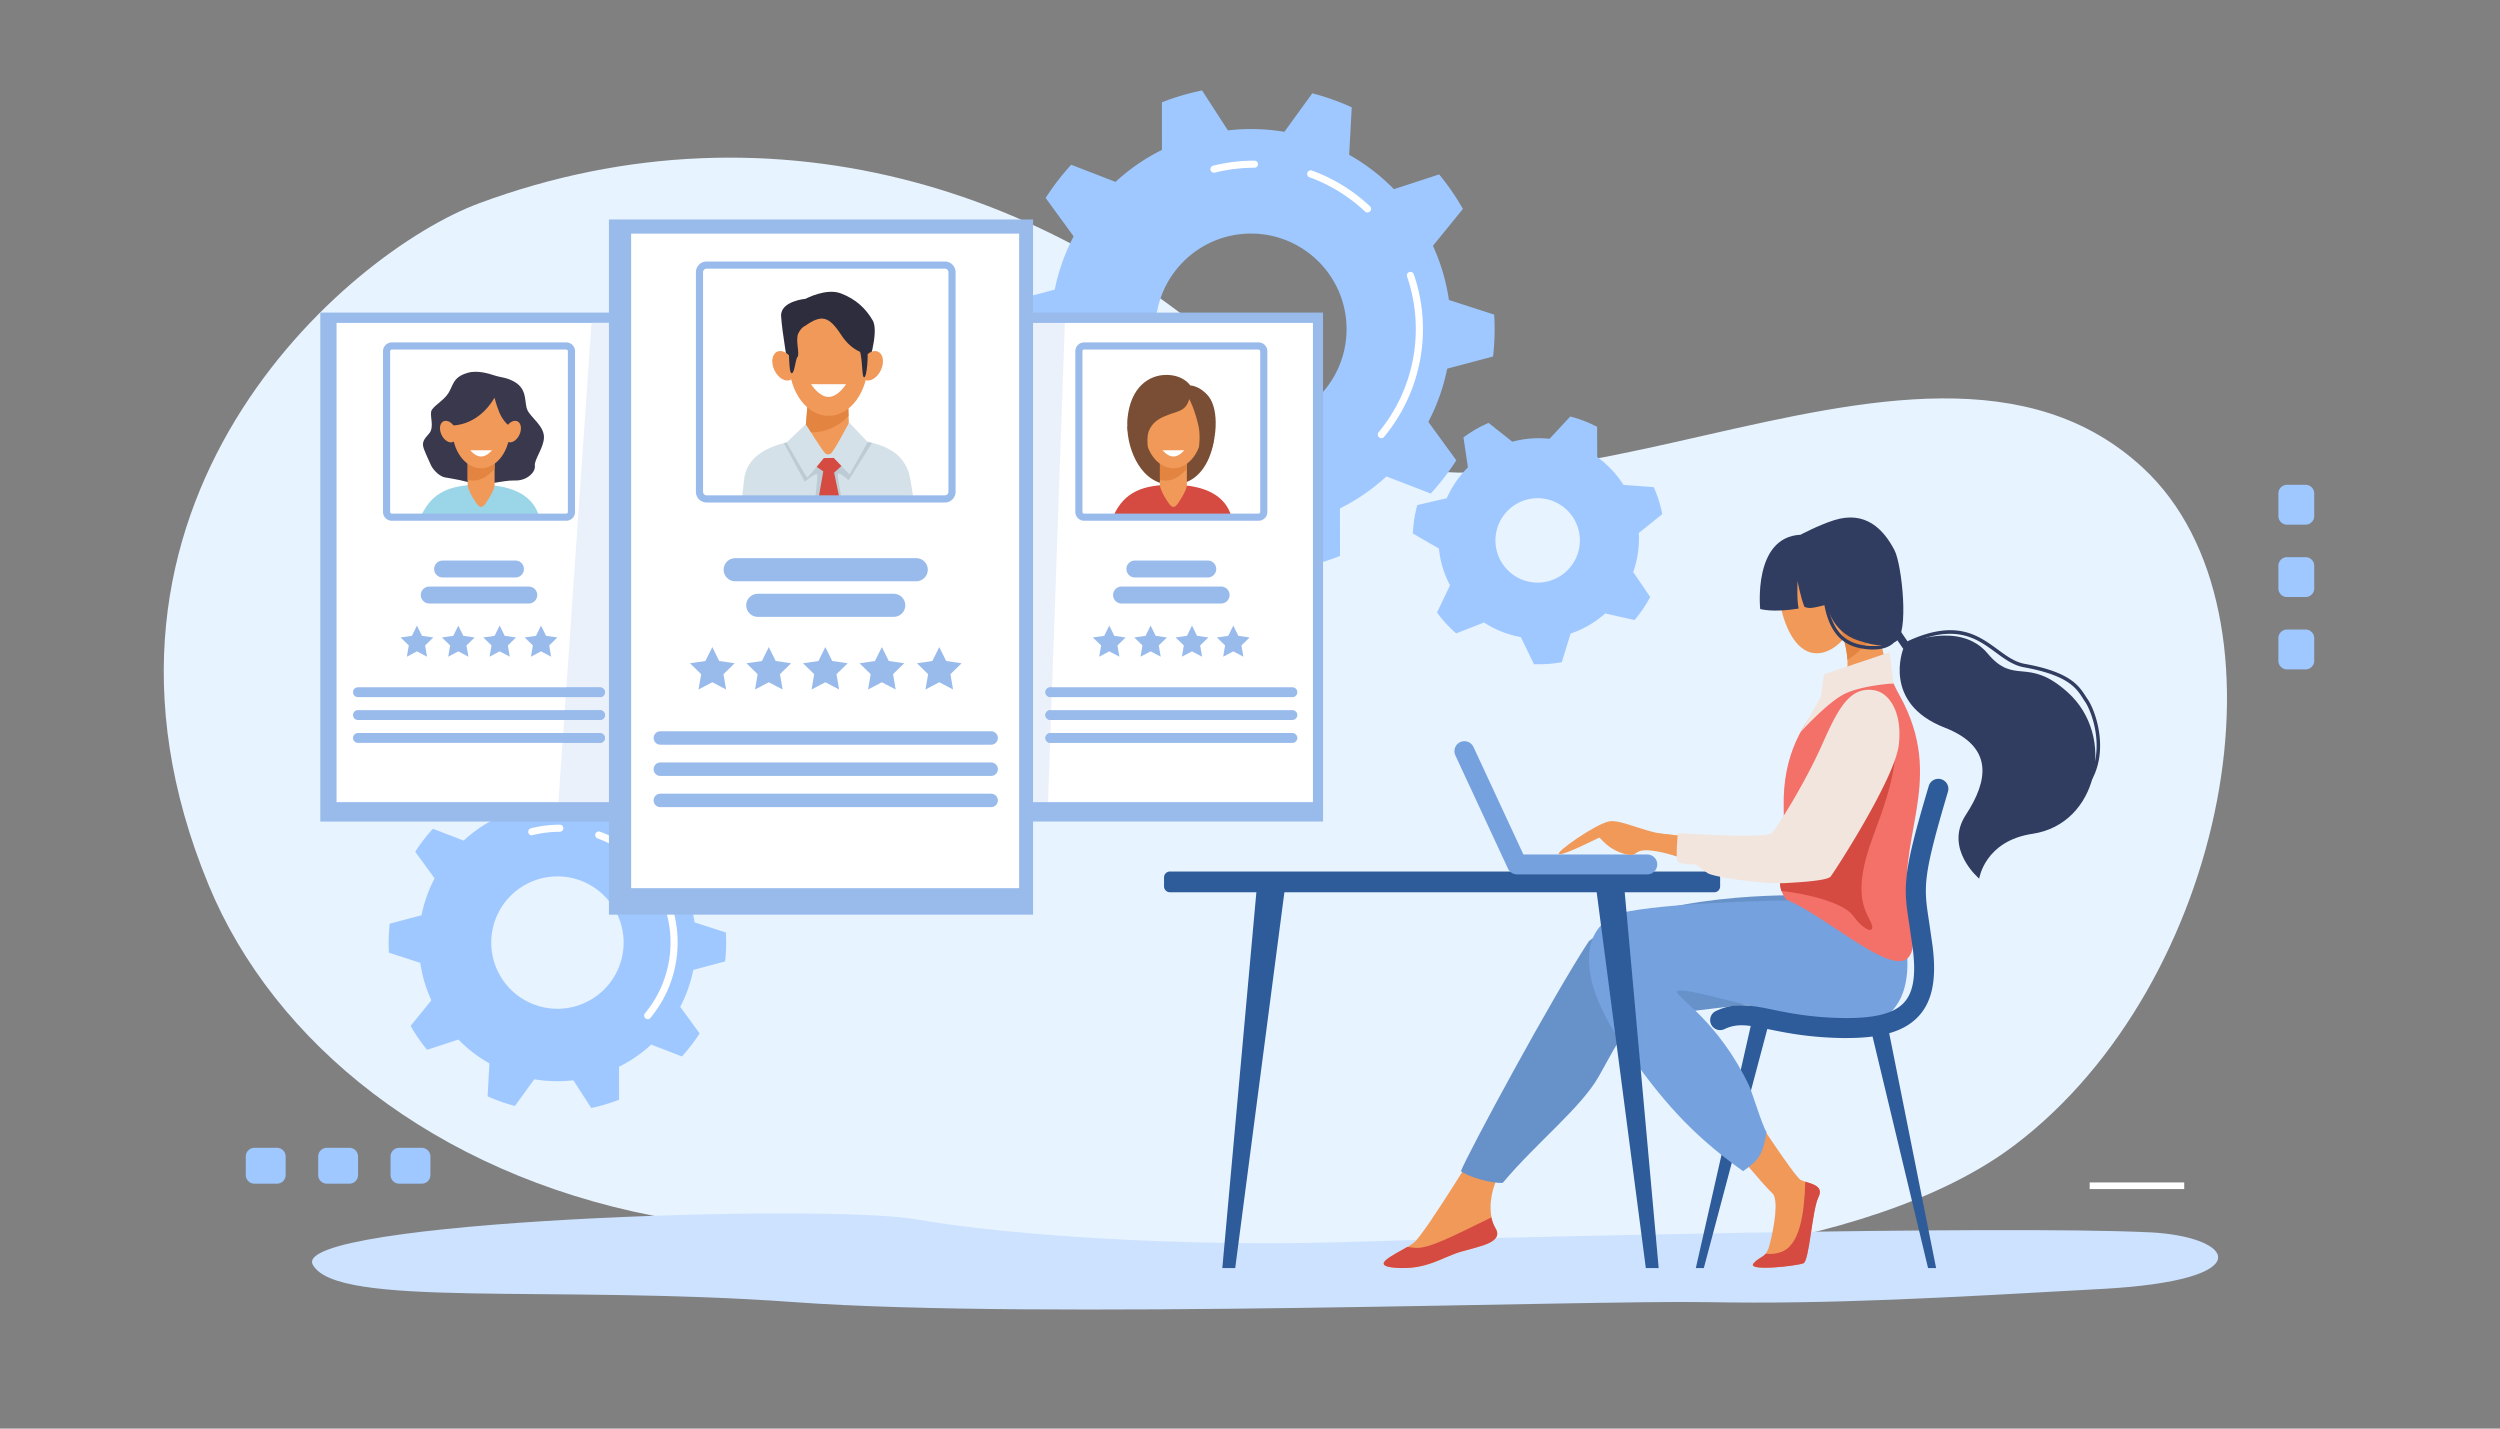 <svg xmlns="http://www.w3.org/2000/svg" xmlns:xlink="http://www.w3.org/1999/xlink" width="840" height="480" fill="none" xmlns:v="https://vecta.io/nano"><rect width="100%" height="100%" fill="#808080" stroke="none"/><style><![CDATA[.H{fill:#f09959}.I{fill:#fff}.J{fill:#99bbeb}.K{fill:#9ec8ff}.L{fill:#e38540}.M{fill:#d54a41}.N{fill:#2e5b9a}]]></style><g clip-path="url(#A)"><path d="M160.862 68.342c99.705-37.013 201.052-4.285 269.8 66.994 34.37 35.648 87.644 23.328 141.885 11.007C626.744 134.04 681.9 121.72 720.142 157.3c52.202 48.573 28.304 173.438-43.286 227.506-97.303 73.5-393.22 36.22-457.226 23.708-73.75-14.4-127.664-58.147-149.557-111.213C17.3 169.412 116.816 84.706 160.88 68.342h-.018z" fill="#e7f3fe"/><path d="M420.337 142.697c-17.73 0-32.106-14.377-32.106-32.106s14.377-32.106 32.106-32.106 32.106 14.377 32.106 32.106-14.377 32.106-32.106 32.106zm81.336-22.913c.346-3.024.52-6.082.52-9.193a76.38 76.38 0 0 0-.156-4.89l-15.2-4.908a66.7 66.7 0 0 0-5.374-18.195l10.074-12.4a81.2 81.2 0 0 0-7.983-11.595l-15.2 4.96a67.67 67.67 0 0 0-15.034-11.56l.864-15.95c-4.233-1.935-8.674-3.508-13.253-4.7l-9.383 12.943c-3.663-.622-7.413-.933-11.25-.933a67.18 67.18 0 0 0-7.724.449l-8.675-13.426c-4.648.95-9.158 2.28-13.496 3.992l.018 15.984A66.79 66.79 0 0 0 374.82 61.11l-14.896-5.754a81.84 81.84 0 0 0-8.588 11.163l9.4 12.908a67.37 67.37 0 0 0-6.342 17.885l-15.414 4.096a80.94 80.94 0 0 0-.518 9.192 77.15 77.15 0 0 0 .155 4.891l15.2 4.907a66.52 66.52 0 0 0 5.374 18.196l-10.074 12.4c2.333 4.096 4.994 7.984 7.984 11.595l15.2-4.96c4.423 4.527 9.486 8.415 15.033 11.56l-.864 15.95a80.98 80.98 0 0 0 13.254 4.701l9.383-12.943a67.03 67.03 0 0 0 11.232.933c2.6 0 5.184-.155 7.724-.45l8.674 13.426c4.65-.95 9.16-2.28 13.496-4l-.017-15.984a66.85 66.85 0 0 0 15.621-10.748l14.895 5.754a81.9 81.9 0 0 0 8.588-11.163l-9.4-12.908a67.33 67.33 0 0 0 6.341-17.885l15.414-4.095h.017z" class="K"/><g class="I"><path d="M464.124 147.207c-.276 0-.536-.086-.76-.276a1.19 1.19 0 0 1-.156-1.694c8.07-9.694 12.5-22.014 12.5-34.646 0-6.048-.985-11.992-2.938-17.66a1.19 1.19 0 0 1 .743-1.521c.623-.207 1.314.12 1.52.743a56.55 56.55 0 0 1 3.076 18.455c0 13.202-4.648 26.058-13.064 36.184-.242.294-.587.432-.916.432l-.017-.017zm-4.648-75.8c-.294 0-.588-.104-.812-.328-5.426-5.097-11.7-8.968-18.663-11.508-.622-.225-.95-.916-.725-1.538s.916-.95 1.538-.726c7.274 2.644 13.824 6.687 19.5 12a1.2 1.2 0 0 1 .052 1.693 1.18 1.18 0 0 1-.881.38v.017zm-51.58-13.375a1.2 1.2 0 0 1-1.157-.899c-.156-.64.224-1.296.864-1.452 4.527-1.14 9.193-1.7 13.893-1.7.656 0 1.192.536 1.192 1.192s-.536 1.192-1.192 1.192c-4.5 0-8.986.553-13.323 1.642-.104.017-.2.035-.294.035h.017z"/></g><path d="M187.3 338.945a22.24 22.24 0 1 1 22.24-22.239 22.24 22.24 0 0 1-22.239 22.24zm56.332-15.88a55.33 55.33 0 0 0 .363-6.36 55.12 55.12 0 0 0-.104-3.387l-10.523-3.404a45.41 45.41 0 0 0-3.733-12.597l6.98-8.588c-1.607-2.834-3.456-5.53-5.53-8.035l-10.524 3.44c-3.058-3.128-6.566-5.84-10.42-8l.604-11.06a56.25 56.25 0 0 0-9.175-3.249l-6.498 8.97a46.35 46.35 0 0 0-7.793-.657 45.54 45.54 0 0 0-5.34.31l-6.014-9.296a57.16 57.16 0 0 0-9.348 2.764l.017 11.077c-3.957 1.97-7.603 4.475-10.817 7.447l-10.316-3.974c-2.195 2.402-4.182 4.977-5.944 7.724l6.514 8.934c-2.022 3.853-3.508 8-4.4 12.4l-10.68 2.834a55.35 55.35 0 0 0-.363 6.359 55.07 55.07 0 0 0 .104 3.387l10.523 3.404a45.4 45.4 0 0 0 3.733 12.597l-6.98 8.588a55.69 55.69 0 0 0 5.53 8.036l10.524-3.44c3.058 3.128 6.566 5.84 10.42 8l-.605 11.06c2.937 1.33 6.013 2.436 9.175 3.248l6.498-8.968a46.19 46.19 0 0 0 7.793.657 45.54 45.54 0 0 0 5.34-.31l6.014 9.296c3.214-.657 6.34-1.6 9.348-2.765l-.017-11.076c3.957-1.97 7.603-4.476 10.817-7.448l10.316 3.975c2.195-2.402 4.182-4.977 5.944-7.724l-6.514-8.95c2.022-3.837 3.508-8 4.4-12.4l10.68-2.85v.034z" class="K"/><g class="I"><path d="M217.627 342.435a1.15 1.15 0 0 1-.761-.276c-.5-.432-.587-1.175-.155-1.694a37.24 37.24 0 0 0 8.588-23.76c0-4.147-.674-8.225-2.022-12.113-.207-.622.12-1.313.743-1.52s1.314.12 1.52.743c1.434 4.147 2.143 8.484 2.143 12.908 0 9.227-3.25 18.213-9.14 25.297-.242.294-.588.432-.916.432v-.017zm-3.214-52.495a1.2 1.2 0 0 1-.83-.33 37.14 37.14 0 0 0-12.804-7.896c-.622-.225-.95-.916-.726-1.538s.916-.95 1.538-.726c5.08 1.85 9.677 4.665 13.634 8.398a1.2 1.2 0 0 1 .052 1.693c-.242.26-.553.38-.882.38l.018.017zm-35.735-9.263c-.536 0-1.02-.363-1.158-.916-.155-.64.225-1.296.864-1.452a39.91 39.91 0 0 1 9.711-1.209c.657 0 1.193.536 1.193 1.192s-.536 1.192-1.193 1.192a37.42 37.42 0 0 0-9.123 1.124c-.104.034-.2.034-.294.034v.035z"/></g><path d="M516.655 195.764a14.2 14.2 0 0 1-14.187-14.187 14.2 14.2 0 0 1 14.187-14.187 14.2 14.2 0 0 1 14.187 14.187 14.2 14.2 0 0 1-14.187 14.187zm34.04-14.844l-.05-1.85 7.88-6.324a42.26 42.26 0 0 0-2.868-9.055l-10.178-.777a33.91 33.91 0 0 0-8.813-9.35l-.034-10.143c-2.834-1.486-5.858-2.66-9.02-3.473l-6.964 7.482a36.26 36.26 0 0 0-3.646-.19c-3.06 0-6.03.414-8.865 1.175l-7.983-6.325a42.59 42.59 0 0 0-8.433 4.891l1.504 10.056a33.64 33.64 0 0 0-7.102 10.368l-9.92 2.3a42.52 42.52 0 0 0-1.469 9.555l8.744 5.046a33.71 33.71 0 0 0 3.732 12.355l-4.372 9.158c1.884 2.558 4.027 4.908 6.428 7l9.366-3.664c3.68 2.402 7.862 4.096 12.355 4.908l4.424 9.1 1.6.035c2.643 0 5.235-.242 7.74-.7l2.972-9.625c4.337-1.45 8.277-3.784 11.63-6.756l9.85 2.212c2.022-2.368 3.784-4.977 5.253-7.742l-5.702-8.38a33.77 33.77 0 0 0 1.935-11.267h.017z" class="K"/><path d="M722.13 414.06c-49.904-2.436-219.714 1.693-271.346 3.3s-111.576-2.125-142.714-7.62-211.126.467-202.953 15.24 80.196 6.618 161.86 12.545c81.682 5.944 265.367-.743 306.804 0s79.436-1.486 132.83-4.458 44.46-17.608 15.517-19.025v.017z" fill="#cce2ff"/><path d="M107.623 276.046H211.96v-171.02H107.623v171.02z" class="J"/><path d="M113.083 269.514H208.52V108.5H113.083V269.514Z" class="I"/><path d="M141.63 173.075c3.594-7.724 9.676-10.195 19.664-10.195 11.9 0 18.058 4.303 19.803 10.575-21.3.294-39.467-.38-39.467-.38z" fill="#9bd6e8"/><path d="M157.13 125.28c-5.03 1.417-4.804 4.234-6.497 6.86-1.677 2.627-5.323 4.372-5.755 6.117s1.124 5.392-.725 7.43-2.47 3.058-1.746 5.097 2.333 5.253 2.47 5.685 2.195 3.508 4.666 3.94 7.137 1.175 9.47 2.195 9.833-1.314 13.997-1.158c4.165.138 6.998-2.92 6.705-4.96s3.075-6.117 3.058-9.624c0-3.75-4.372-6.567-5.547-9.038-1.157-2.47.14-6.86-4.233-9.452-2.765-1.64-4.666-1.486-6.86-2.23-2.195-.726-5.84-1.78-9.038-.88l.035.017z" fill="#3a384d"/><path d="M163.264 169.032c-1.14 1.676-1.97 1.745-3.214 0-.985-1.4-2.92-4.545-2.92-6.152v-16a2.93 2.93 0 0 1 2.92-2.92h3.214a2.93 2.93 0 0 1 2.92 2.92v16c0 1.607-1.9 4.648-2.92 6.152z" class="H"/><path d="M163.264 143.96h-3.214a2.93 2.93 0 0 0-2.92 2.92v14.3c3.594 1.14 6.895-1.14 9.037-3.698v-10.575a2.93 2.93 0 0 0-2.92-2.92l.017-.017z" class="L"/><path d="M171.35 144.114c0 7.292-4.337 13.22-9.694 13.22s-9.694-5.9-9.694-13.22c0-7.292 4.337-13.22 9.694-13.22s9.694 5.9 9.694 13.22z" class="H"/><path d="M166.185 133.608c-6.118 10.35-15.172 9.33-15.172 9.33s.224-13.703 7.396-14.43c7.188-.725 11.404 2.16 12.873 6.912 1.452 4.752 0 7.897 0 7.897s-2.333-1.814-3.5-4.735c-1.175-2.92-1.607-4.96-1.607-4.96v-.017z" fill="#3a384d"/><g class="H"><path d="M152.948 143.924c.9 1.918.605 3.94-.657 4.545-1.278.604-3.04-.45-3.94-2.368s-.605-3.94.656-4.544c1.28-.605 3.04.45 3.94 2.367zm16.97 0c-.9 1.918-.605 3.94.657 4.545 1.278.604 3.04-.45 3.94-2.368s.605-3.94-.656-4.544c-1.28-.605-3.04.45-3.94 2.367z"/></g><path d="M165.303 151.285s-1.624 2.108-3.646 2.108-3.646-2.108-3.646-2.108h7.292z" class="I"/><g class="J"><path d="M173.2 194.036h-24.486c-1.572 0-2.85-1.28-2.85-2.852s1.28-2.85 2.85-2.85H173.2c1.573 0 2.85 1.28 2.85 2.85s-1.278 2.852-2.85 2.852zm4.476 8.744h-33.454c-1.573 0-2.85-1.28-2.85-2.85s1.278-2.85 2.85-2.85h33.454c1.572 0 2.85 1.28 2.85 2.85s-1.28 2.85-2.85 2.85z"/><use xlink:href="#B"/><use xlink:href="#C"/><path d="M201.643 249.608h-81.37a1.66 1.66 0 0 1-1.659-1.659 1.67 1.67 0 0 1 1.659-1.659h81.37a1.66 1.66 0 0 1 1.659 1.659 1.66 1.66 0 0 1-1.659 1.659zm-70-132.158a.57.57 0 0 0-.553.553v54.017a.57.57 0 0 0 .553.553h58.613a.57.57 0 0 0 .553-.553v-54.017a.57.57 0 0 0-.553-.553h-58.613zm58.613 57.525h-58.613c-1.624 0-2.955-1.33-2.955-2.955v-54.017c0-1.624 1.33-2.955 2.955-2.955h58.613c1.625 0 2.955 1.33 2.955 2.955v54.017c0 1.624-1.33 2.955-2.955 2.955zM140.1 210.2l1.694 3.438 3.8.553-2.747 2.68.64 3.784-3.387-1.797-3.404 1.797.657-3.784-2.748-2.68 3.802-.553 1.693-3.438zm13.892 0l1.694 3.438 3.8.553-2.747 2.68.656 3.784-3.404-1.797-3.387 1.797.64-3.784-2.748-2.68 3.802-.553L154 210.2zm13.9 0l1.694 3.438 3.784.553-2.73 2.68.64 3.784-3.387-1.797-3.404 1.797.657-3.784-2.748-2.68 3.785-.553 1.7-3.438zm13.894 0l1.693 3.438 3.802.553-2.748 2.68.64 3.784-3.386-1.797-3.387 1.797.64-3.784-2.747-2.68 3.8-.553 1.694-3.438zm158.42 65.846h104.336v-171.02H340.227v171.02z"/></g><path d="M345.688 269.514h95.454V108.5h-95.454v161.014z" class="I"/><path d="M378.78 143.25c0 7.655 4.614 20.027 15.483 19.63 10.886-.397 13.288-12.182 13.703-15.5s-29.203-4.113-29.203-4.113l.017-.017z" fill="#7a4e34"/><path d="M374.234 173.075c3.594-7.724 9.677-10.195 19.665-10.195 11.888 0 18.057 4.303 19.802 10.575-21.288.294-39.467-.38-39.467-.38z" class="M"/><path d="M395.87 169.032c-1.14 1.676-1.97 1.745-3.214 0-.985-1.4-2.92-4.545-2.92-6.152v-16a2.93 2.93 0 0 1 2.921-2.92h3.214a2.93 2.93 0 0 1 2.92 2.92v16c0 1.607-1.9 4.648-2.92 6.152z" class="H"/><path d="M395.87 143.96h-3.214a2.93 2.93 0 0 0-2.921 2.92v14.3c3.595 1.14 6.895-1.14 9.038-3.698v-10.575a2.93 2.93 0 0 0-2.921-2.92l.018-.017z" class="L"/><path d="M403.956 144.114c0 7.292-4.338 13.22-9.694 13.22s-9.694-5.9-9.694-13.22c0-7.292 4.337-13.22 9.694-13.22s9.694 5.9 9.694 13.22z" class="H"/><path d="M399.6 134.074c-1.158 4.06-3.68 4-7.188 5.357-3.525 1.33-5.202 2.68-6.36 5.27-1.47 3.317.674 12.977.674 12.977s-8.917-6.67-7.88-17.16 7.223-14.55 13.046-14.55 8.035 3.543 8.035 3.543 3.094.017 6.03 3.5c3.94 4.666 2.73 16.02 0 20.08s-4.544 5.34-4.493 5.15 2.54-9.52 1.2-15.276c-1.33-5.77-3.06-8.864-3.06-8.864l-.017-.018z" fill="#7a4e34"/><path d="M397.908 151.285s-1.625 2.108-3.646 2.108c-2.005 0-3.646-2.108-3.646-2.108h7.292z" class="I"/><g class="J"><path d="M405.805 194.036H381.32c-1.572 0-2.85-1.28-2.85-2.852s1.28-2.85 2.85-2.85h24.486c1.572 0 2.85 1.28 2.85 2.85a2.86 2.86 0 0 1-2.85 2.852zm4.492 8.744h-33.454c-1.572 0-2.85-1.28-2.85-2.85s1.28-2.85 2.85-2.85h33.454c1.573 0 2.85 1.28 2.85 2.85s-1.278 2.85-2.85 2.85zm23.95 31.466h-81.37a1.66 1.66 0 0 1-1.659-1.659 1.66 1.66 0 0 1 1.659-1.659h81.37a1.66 1.66 0 0 1 1.659 1.659 1.66 1.66 0 0 1-1.659 1.659zm0 7.672h-81.37a1.66 1.66 0 0 1-1.659-1.659 1.66 1.66 0 0 1 1.659-1.659h81.37a1.66 1.66 0 0 1 1.659 1.659 1.67 1.67 0 0 1-1.659 1.659zm0 7.7h-81.37a1.66 1.66 0 0 1-1.659-1.659c0-.9.744-1.66 1.66-1.66h81.37a1.66 1.66 0 0 1 1.659 1.659 1.66 1.66 0 0 1-1.659 1.659zM364.264 117.45a.57.57 0 0 0-.553.553v54.017a.57.57 0 0 0 .553.553h58.613a.57.57 0 0 0 .553-.553v-54.017a.57.57 0 0 0-.553-.553h-58.613zm58.613 57.525h-58.613c-1.625 0-2.955-1.33-2.955-2.955v-54.017c0-1.624 1.33-2.955 2.955-2.955h58.613c1.624 0 2.955 1.33 2.955 2.955v54.017c0 1.624-1.33 2.955-2.955 2.955zM372.714 210.2l1.693 3.438 3.802.553-2.748 2.68.657 3.784-3.404-1.797-3.387 1.797.64-3.784-2.747-2.68 3.8-.553 1.694-3.438zm13.9 0l1.693 3.438 3.785.553-2.748 2.68.657 3.784-3.387-1.797-3.404 1.797.656-3.784-2.747-2.68 3.784-.553 1.7-3.438zm13.893 0l1.693 3.438 3.802.553-2.748 2.68.64 3.784-3.387-1.797-3.387 1.797.64-3.784-2.747-2.68 3.802-.553 1.693-3.438zm13.883 0l1.7 3.438 3.784.553-2.748 2.68.657 3.784-3.404-1.797-3.387 1.797.64-3.784-2.747-2.68 3.802-.553 1.693-3.438z"/></g><path d="M340.227 274.335H211.96v-168.67h126.68l-.156 4.925.156 4.9 1.6.52v158.335z" fill="#d7e8fa"/><path d="M340.227 115.982l-1.6-.518-.156-4.9.156-4.925h1.6v10.333z" fill="#9dc5fb"/><path d="M211.96 274.335H187.3l.33-4.82h20.9V108.5h-9.78l.207-2.834h13.012v168.67z" class="J"/><path d="M208.52 269.514h-20.9l1.382-19.924h12.65a1.66 1.66 0 0 0 1.659-1.659 1.67 1.67 0 0 0-1.659-1.658h-12.407l.294-4.372h12.113a1.66 1.66 0 0 0 1.659-1.659 1.66 1.66 0 0 0-1.659-1.659h-11.9l.294-4.372h11.578a1.66 1.66 0 0 0 1.659-1.659 1.66 1.66 0 0 0-1.659-1.658H190.3l8.45-122.428h9.78v161.048z" fill="#ebf1fb"/><g class="J"><path d="M201.643 234.246h-11.578l.225-3.3h11.353a1.66 1.66 0 0 1 1.659 1.659 1.66 1.66 0 0 1-1.659 1.659v-.017zm0 7.672H189.53l.224-3.3h11.9a1.66 1.66 0 0 1 1.659 1.658 1.67 1.67 0 0 1-1.659 1.659v-.017zm0 7.7h-12.65l.225-3.3h12.407a1.66 1.66 0 0 1 1.658 1.659 1.66 1.66 0 0 1-1.658 1.659l.017-.017zm150.317 24.727h-11.733v-168.67h17.678l-.104 2.834h-12.113v161.014h6.445l-.173 4.82z"/></g><path d="M352.133 269.514h-6.428V108.5H357.8l-4.303 122.428h-.604a1.66 1.66 0 0 0-1.659 1.659 1.66 1.66 0 0 0 1.659 1.659h.483l-.155 4.372h-.328a1.66 1.66 0 0 0-1.659 1.658 1.67 1.67 0 0 0 1.659 1.659h.224l-.155 4.372h-.07a1.66 1.66 0 0 0-1.659 1.659c0 .9.726 1.624 1.607 1.66l-.7 19.9z" fill="#ebf1fb"/><g class="J"><path d="M353.377 234.246h-.483a1.66 1.66 0 0 1-1.659-1.659 1.66 1.66 0 0 1 1.659-1.659h.604l-.12 3.318zm-.277 7.672h-.225a1.66 1.66 0 0 1-1.659-1.659 1.66 1.66 0 0 1 1.659-1.659h.33l-.12 3.3.017.017zm-.275 7.7c-.882-.018-1.608-.76-1.608-1.66s.744-1.66 1.66-1.66h.07l-.12 3.318zm-148.227 57.714h142.507V73.733H204.598v233.6z"/></g><path d="M212.063 298.423h130.36V78.502h-130.36v219.92z" class="I"/><path d="M265.095 124.7c-.087-.276-2.368-13.374-2.644-18.472s8.2-5.823 8.2-5.823 6.912-3.733 11.923-1.814 8.416 5.132 10.68 9.123c2.28 4-2.004 16.485-2.004 16.485l-26.144.5z" fill="#2e2d3d"/><path d="M249.404 166.785c-.034-.207.588-5.374.605-5.58 1.158-10.852 14.533-13.9 27.9-13.9 15.7 0 26.334 2.868 28.028 14.152.052.328.95 5.495.916 5.84-29.082.398-57.44-.518-57.44-.518v.017z" fill="#d5e1e8"/><path d="M280.595 155.726c-1.556 2.298-2.696 2.385-4.4 0-1.347-1.9-5.823-6.238-5.823-8.432l1.832-21.842a3.99 3.99 0 0 1 3.974-3.975h4.4c2.195 0 3.992 1.798 3.992 3.975l.847 21.842c0 2.194-3.44 6.376-4.84 8.432h.018z" class="H"/><path d="M280.595 121.46h-4.4a3.99 3.99 0 0 0-3.974 3.975l-1.6 19.388c4.925 1.572 11.56-1.625 14.498-5.133l-.553-14.255c0-2.195-1.797-3.975-4-3.975z" class="L"/><path d="M263.367 148.883l7.032 12.977s3.75-3.093 4.13-2.488c.363.605-.674 8.26-.674 8.26l8.727-.242c.363-.363-1.694-8.312-.847-8.312s3.404 2.3 3.404 2.3l7.845-12.494-1.728-.414-12.856 6.912-13.737-6.757-1.296.277v-.018z" fill="#bdccd4"/><path d="M271.402 154.862l5.218 3.508-1.624 9.297 7.033-.398-1.763-8.45 4.338-3.957-2.04-1.9h-9.142l-2.02 1.9z" class="M"/><path d="M270.745 142.524l-6.445 6.135s6.566 11.698 6.93 11.698 5.58-6.445 5.58-6.445l3.335-.052 5.27 5.53 6.134-10.834-6.255-6.618s-5.34 10.316-6.307 10.558-.985.363-1.763-.242-6.48-9.7-6.48-9.7v-.018z" fill="#d5e1e8"/><g class="H"><path d="M291.636 121.685c0 9.97-5.927 18.04-13.253 18.04-7.3 0-13.237-8.087-13.237-18.04 0-9.97 5.927-18.04 13.237-18.04s13.253 8.087 13.253 18.04z"/><path d="M266.5 121.408c1.245 2.6.83 5.392-.898 6.22-1.745.83-4.147-.622-5.4-3.23s-.83-5.392.898-6.22c1.745-.83 4.147.622 5.4 3.23zm23.174 0c-1.244 2.6-.83 5.392.898 6.22 1.746.83 4.147-.622 5.392-3.23s.83-5.392-.9-6.22c-1.745-.83-4.147.622-5.4 3.23z"/></g><path d="M284.275 129.098s-2.626 4.268-5.875 4.268-5.875-4.268-5.875-4.268h11.75z" class="I"/><g fill="#2e2d3d"><path d="M270.624 109.416c5.46-3.82 7.914-3.18 12 3.093s9.002 6.394 9.002 6.394l.64-6.515s-6.1-11.802-14.3-10.247-12.84 8.917-12.84 8.917-.397 13.806.743 14.3c1.14.467 1.28-4.458 2.1-5.46.83-1.003-.812-5.737.277-7.914s2.367-2.54 2.367-2.54v-.017z"/><path d="M288.18 116.5c1.9 2.1 1.175 10.368 2.178 10.28s1.365-7.914 1.088-8.726-3.283-1.555-3.283-1.555h.017z"/></g><g class="J"><path d="M307.862 195.314H247.02c-2.143 0-3.888-1.745-3.888-3.888s1.745-3.888 3.888-3.888h60.842c2.143 0 3.888 1.746 3.888 3.888s-1.745 3.888-3.888 3.888zm-7.568 11.958h-45.688c-2.143 0-3.888-1.745-3.888-3.888s1.745-3.888 3.888-3.888h45.688c2.142 0 3.888 1.745 3.888 3.888s-1.746 3.888-3.888 3.888z"/><use xlink:href="#D"/><path d="M333.022 260.72H221.877c-1.244 0-2.263-1.02-2.263-2.264s1.02-2.264 2.263-2.264h111.145c1.244 0 2.263 1.02 2.263 2.264s-1.02 2.264-2.263 2.264zm0 10.487H221.877a2.27 2.27 0 0 1-2.263-2.263c0-1.244 1.02-2.264 2.263-2.264h111.145c1.244 0 2.263 1.02 2.263 2.264a2.27 2.27 0 0 1-2.263 2.263zm-95.6-180.937c-.656 0-1.192.536-1.192 1.192v73.785c0 .657.536 1.193 1.192 1.193h80.058c.656 0 1.192-.536 1.192-1.193V91.462c0-.657-.536-1.192-1.192-1.192h-80.058zm80.058 78.572h-80.058a3.59 3.59 0 0 1-3.594-3.595V91.462a3.59 3.59 0 0 1 3.594-3.594h80.058a3.59 3.59 0 0 1 3.594 3.594v73.785a3.59 3.59 0 0 1-3.594 3.595zm-78.14 48.573l2.316 4.683 5.184.76-3.75 3.664.88 5.15-4.63-2.436-4.648 2.436.898-5.15-3.75-3.664 5.166-.76 2.333-4.683zm18.974 0l2.315 4.683 5.184.76-3.75 3.664.9 5.15-4.648-2.436-4.63 2.436.88-5.15-3.75-3.664 5.184-.76 2.316-4.683zm19 0l2.316 4.683 5.184.76-3.75 3.664.88 5.15-4.63-2.436-4.63 2.436.88-5.15-3.75-3.664 5.184-.76 2.315-4.683zm19 0l2.315 4.683 5.184.76-3.75 3.664.882 5.15-4.63-2.436-4.65 2.436.882-5.15-3.75-3.664 5.184-.76 2.333-4.683zm19.285 0l2.316 4.683 5.183.76-3.75 3.664.88 5.15-4.63-2.436-4.648 2.436.898-5.15-3.75-3.664 5.166-.76 2.333-4.683z"/></g><path d="M575.977 299.806H393.104a1.99 1.99 0 0 1-1.987-1.988v-3c0-1.106.88-1.987 1.987-1.987h182.873c1.106 0 1.987.898 1.987 1.987v3c0 1.106-.88 1.988-1.987 1.988z" class="N"/><g class="H"><path d="M623.065 199.53c2.47 8.726-3.577 17.73-10.23 19.63-6.67 1.884-11.422-4.043-13.9-12.787-2.47-8.743.915-17.35 7.585-19.232s14.084 3.663 16.555 12.4zm-37.377 169.274s17.1 26.542 19.388 27.682c2.316 1.158 8.087 1.435 5.9 5.772-2.16 4.32-3.024 21.34-5.046 22.205s-19.32 2.885-16.727 0 4.2-1.435 5.495-6.636c1.313-5.184 3.145-15 .7-17.02s-17.452-20.182-17.452-20.182l7.724-11.82h.017zM499.703 380.2s-20.77 34.23-24.606 37.307c-3.854 3.076-16.537 7.7-6.152 8.467s15.38-3.456 21.928-5.4c6.532-1.918 14.62-3.076 11.543-8.07s-1.797-15.915 4.84-22.844-7.534-9.47-7.534-9.47h-.018z"/></g><path d="M605.68 300.825s-51.408-1.348-71.798 15.38c-11.923 18.075-40.763 71.418-43 77.293 1.538 1.538 10.196 4.32 14.05 3.923 11.353-13.53 26.335-25.23 32.313-35.84 7.344-13.08 9.608-19.613 21.53-20.77s38.845-4.994 46.915-4.994c8.087 0 0-34.992 0-34.992z" fill="#6791c9"/><g class="N"><path d="M650.522 426.07h-2.695L628.5 345.442h5.927l16.105 80.628zm-80.732 0h2.695l22.17-83.48h-5.927L569.8 426.07z"/></g><path d="M634.97 297.3l-29.894 5.167s-39.726.363-57.87 3.75c-16.52 3.076-18.956 21.842 0 47.693 10.765 14.688 19.872 26.386 38.482 39.605 4.735-3.473 6.55-4.786 7.863-13.15-1.348-1.85-4.84-13.4-5.9-15.673-10.3-21.53-24.036-29.34-24.227-31.466 2.316-3.75 61.12 19.543 72.818 5.84 11.163-13.08-1.244-41.748-1.244-41.748l-.018-.017z" fill="#75a1de"/><path d="M636.215 229.632c-7.88-1.106-15.898.398-23.38 5.823-6.55 6.688-13.962 17.695-13.513 35.856.57 23.07-3.577 24.555.76 30.897 18.04 7.447 48.902 39.467 41.645 5.15-5.27-24.85 11.543-43.373-2.022-70.95-1.106-2.247-2.47-4.424-3.473-6.774h-.017z" fill="#f37168"/><path d="M599.305 280.003c-.346 12.027-2.057 15.57-.743 19.353 7.344.743 20.822 3.698 24.174 8.398 3.854 5.392 7.7 6.152 5.893 2.178s-6.532-9.608.76-28.98c7.3-19.353 10.765-32.434 3.594-45.895l-33.678 44.945z" class="M"/><path d="M636.214 229.632c-4.838-11.474-6.03-24.365-6.03-24.365l-12.7 3.75s7.223 16.157.294 21.928c-1.47 1.227-3.18 2.713-4.942 4.5 7.5-5.425 15.517-6.93 23.38-5.823z" class="H"/><path d="M630.564 208.326l-2.678-2.385-10.35 3.06-.017.052c.26.57 2.885 6.722 3.23 12.65 3.076-1.867 6.463-4.925 10.316-10.247-.207-1.175-.38-2.23-.5-3.128z" class="L"/><path d="M627.298 233.244c-13.08 4.58-11.63 18.333-23.656 38.655-6.238 10.506-12 10.35-12 10.35s-14.6.12-32.26-2.04c-11.06-1.348-11.768 1.936-4.078 4.683 15.517 5.547 31.605 11.526 44.582 10.074 12.994-1.434 35.182-34.56 36.322-43.182 1.6-11.923-2.333-20.84-8.916-18.54h.017z" class="H"/><path d="M620.56 348.794c-.812 0-1.642-.017-2.506-.035-10.644-.26-17.902-1.728-23.725-2.92-6.808-1.382-10.558-2.143-14.912-.052a3.36 3.36 0 0 1-4.476-1.589c-.795-1.677-.086-3.68 1.573-4.476 6.393-3.058 11.75-1.97 19.146-.466 5.564 1.14 12.493 2.54 22.567 2.782 11.267.276 18.127-1.383 21.6-5.253 3.1-3.44 4-9.2 2.85-18.18l-1.14-7.88c-.985-6.36-1.625-10.558-.83-17.037.743-6.03 2.73-14.05 7.36-29.6.52-1.78 2.402-2.8 4.182-2.263a3.36 3.36 0 0 1 2.264 4.181c-8.605 28.996-8.174 31.812-6.342 43.7l1.158 8.035c1.417 11.06-.017 18.54-4.527 23.535-4.65 5.15-12.183 7.5-24.26 7.5l.017.017z" class="N"/><g class="M"><path d="M501.103 409.05c-13.8 6.74-21.202 10.6-25.626 10.23-1.037-.087-1.9-.2-2.627-.3-4.907 2.903-12.752 6.34-3.94 6.998 10.385.777 15.38-3.456 21.928-5.4 6.532-1.92 14.62-3.076 11.543-8.07-.588-.95-1.02-2.126-1.28-3.456zm105.477-11.993c-.345 10.903-1.83 21.72-8.5 23.76-1.763.536-3.387.623-4.804.432-1.054 1.296-2.333 1.314-4.044 3.215-2.592 2.885 14.706.864 16.727 0s2.886-17.885 5.046-22.205c1.78-3.56-1.797-4.4-4.406-5.2h-.018z"/></g><path d="M553.496 293.8h-43.77c-1.313 0-2.5-.76-3.04-1.935L489 253.807c-.778-1.677-.052-3.68 1.624-4.46s3.68-.05 4.458 1.625l16.78 36.132h41.627c1.85 0 3.353 1.503 3.353 3.352s-1.504 3.352-3.353 3.352h.018z" fill="#75a1de"/><path d="M562.67 280.6c-8.847-.12-17.625-5.408-21.98-4.63s-18.593 10.645-16.796 11.025 13.08-5.46 13.46-5.547 2.817 4.044 8.848 5.564.034-4.5 18.714 1.123c12.147 3.664-2.247-7.534-2.247-7.534z" class="H"/><g fill="#f2e5de"><path d="M634.918 219.16l1.296 10.472s-11.44.674-17.14 3.888c-5.685 3.197-14.1 12.46-14.1 12.46l6.878-11.82.985-7.568 22.083-7.43zm-4.872 12.822c-8.502-1.6-12.425 6.03-17.937 18.455-5.512 12.442-14.93 27.544-16.796 29.48-1.866 1.952-31.536 0-31.536 0s-.898 8.588 0 9.624c.9 1.02 6.03.9 6.03.9a72.8 72.8 0 0 0 3.974 2.938c1.918 1.296 18.196 3.732 25.765 3.352s14.48-1.02 15.517-2.177c1.02-1.158 21.67-32.953 22.948-44.358S634.4 232.813 630.06 232l-.017-.017z"/></g><g fill="#303c60"><path d="M604.972 179.676c-16.07.778-13.547 24.952-13.547 24.952s4.182 1.296 12.925-.155c-.674-2.592-.38-9.228-.38-9.228s1.02 5.4 2.316 8.657c1.85.847 3.94.104 7.5-.76 1.832 7.7 7 10.938 10.524 12.044 3.905 1.227 8.035 2.696 12.648.38s2.074-25.902-.38-30.637c-3.68-7.12-9.797-13.495-20.373-10.126-5.305 1.694-11.232 4.873-11.232 4.873z"/><path d="M632.93 208.412l6.567 9.608s-7.275 18.213 13.9 26.455c16.6 6.463 14.636 17.833 7.137 29.3-7.5 11.44 4.475 21.444 4.475 21.444s1.832-12.683 17.954-15.068c21.98-3.266 28.218-32.78 11.785-47.537-13.582-12.217-17.73-2.1-26.922-13.063-9.193-10.956-26.56-3.56-26.56-3.56l-6.36-9.28-2.005 1.728.017-.018z"/><path d="M702.345 262.308a.48.48 0 0 1-.277-.07c-.276-.155-.38-.518-.242-.795 5.53-10.108 1.02-22.343-1.244-25.66-.242-.346-.467-.7-.708-1.1-2.23-3.473-5.012-7.8-19.82-10.47-3.56-.64-6.446-2.765-9.504-5.012-6.308-4.63-13.46-9.884-29.013-2.73-.294.138-.64 0-.778-.294s0-.64.294-.777c16.174-7.448 23.62-1.97 30.205 2.85 2.938 2.16 5.72 4.2 9.02 4.804 15.3 2.747 18.23 7.326 20.58 11l.7 1.054c2.367 3.473 7.102 16.295 1.313 26.887a.58.58 0 0 1-.518.31zm-72.92-44.063c-1.055 0-2.195-.087-3.405-.277-5.633-.847-13.167-4.043-13.772-21.997a.58.58 0 0 1 .553-.605c.33 0 .588.242.605.57.242 7.396 1.7 12.874 4.372 16.278 2.022 2.575 4.683 4.043 8.398 4.596 5.2.778 8.657-.2 10.247-2.85a.59.59 0 0 1 .795-.207.59.59 0 0 1 .207.795c-1.47 2.454-4.164 3.68-8.018 3.68l.018.018z"/></g><g class="N"><path d="M410.712 426.07h4.32l16.813-128.476h-9.504L410.7 426.07zm146.603 0h-4.32L536.2 297.594h9.503l11.613 128.476z"/></g><path d="M702.137 399.528h31.76v-2.23h-31.76v2.23z" class="I"/><g class="K"><use xlink:href="#E"/><path d="M109.818 397.713h7.585a2.9 2.9 0 0 0 2.903-2.903v-6.238a2.9 2.9 0 0 0-2.903-2.903h-7.585a2.9 2.9 0 0 0-2.904 2.903v6.238a2.9 2.9 0 0 0 2.904 2.903zm-24.33 0h7.586a2.9 2.9 0 0 0 2.903-2.903v-6.238a2.9 2.9 0 0 0-2.903-2.903h-7.586a2.9 2.9 0 0 0-2.903 2.903v6.238a2.9 2.9 0 0 0 2.903 2.903zM777.58 173.386V165.8a2.9 2.9 0 0 0-2.903-2.903h-6.238a2.9 2.9 0 0 0-2.903 2.903v7.586a2.9 2.9 0 0 0 2.903 2.903h6.238a2.9 2.9 0 0 0 2.903-2.903z"/><use xlink:href="#F"/><path d="M777.58 222.012v-7.586a2.9 2.9 0 0 0-2.903-2.903h-6.238a2.9 2.9 0 0 0-2.903 2.903v7.586a2.9 2.9 0 0 0 2.903 2.903h6.238a2.9 2.9 0 0 0 2.903-2.903z"/></g></g><defs><clipPath id="A"><path d="M0 0h840v480H0z" class="I"/></clipPath><path id="B" d="M201.643 234.246h-81.37a1.66 1.66 0 0 1-1.659-1.659 1.66 1.66 0 0 1 1.659-1.659h81.37a1.66 1.66 0 0 1 1.659 1.659 1.66 1.66 0 0 1-1.659 1.659z"/><path id="C" d="M201.643 241.918h-81.37a1.66 1.66 0 0 1-1.659-1.659 1.66 1.66 0 0 1 1.659-1.659h81.37a1.66 1.66 0 0 1 1.659 1.659 1.67 1.67 0 0 1-1.659 1.659z"/><path id="D" d="M333.022 250.23H221.877c-1.244 0-2.263-1.02-2.263-2.264s1.02-2.264 2.263-2.264h111.145c1.244 0 2.263 1.02 2.263 2.264s-1.02 2.264-2.263 2.264z"/><path id="E" d="M134.13 397.713h7.586a2.9 2.9 0 0 0 2.903-2.903v-6.238a2.9 2.9 0 0 0-2.903-2.903h-7.586a2.9 2.9 0 0 0-2.903 2.903v6.238a2.9 2.9 0 0 0 2.903 2.903z"/><path id="F" d="M777.58 197.7v-7.586a2.9 2.9 0 0 0-2.903-2.903h-6.238a2.9 2.9 0 0 0-2.903 2.903v7.586a2.9 2.9 0 0 0 2.903 2.903h6.238a2.9 2.9 0 0 0 2.903-2.903z"/></defs></svg>